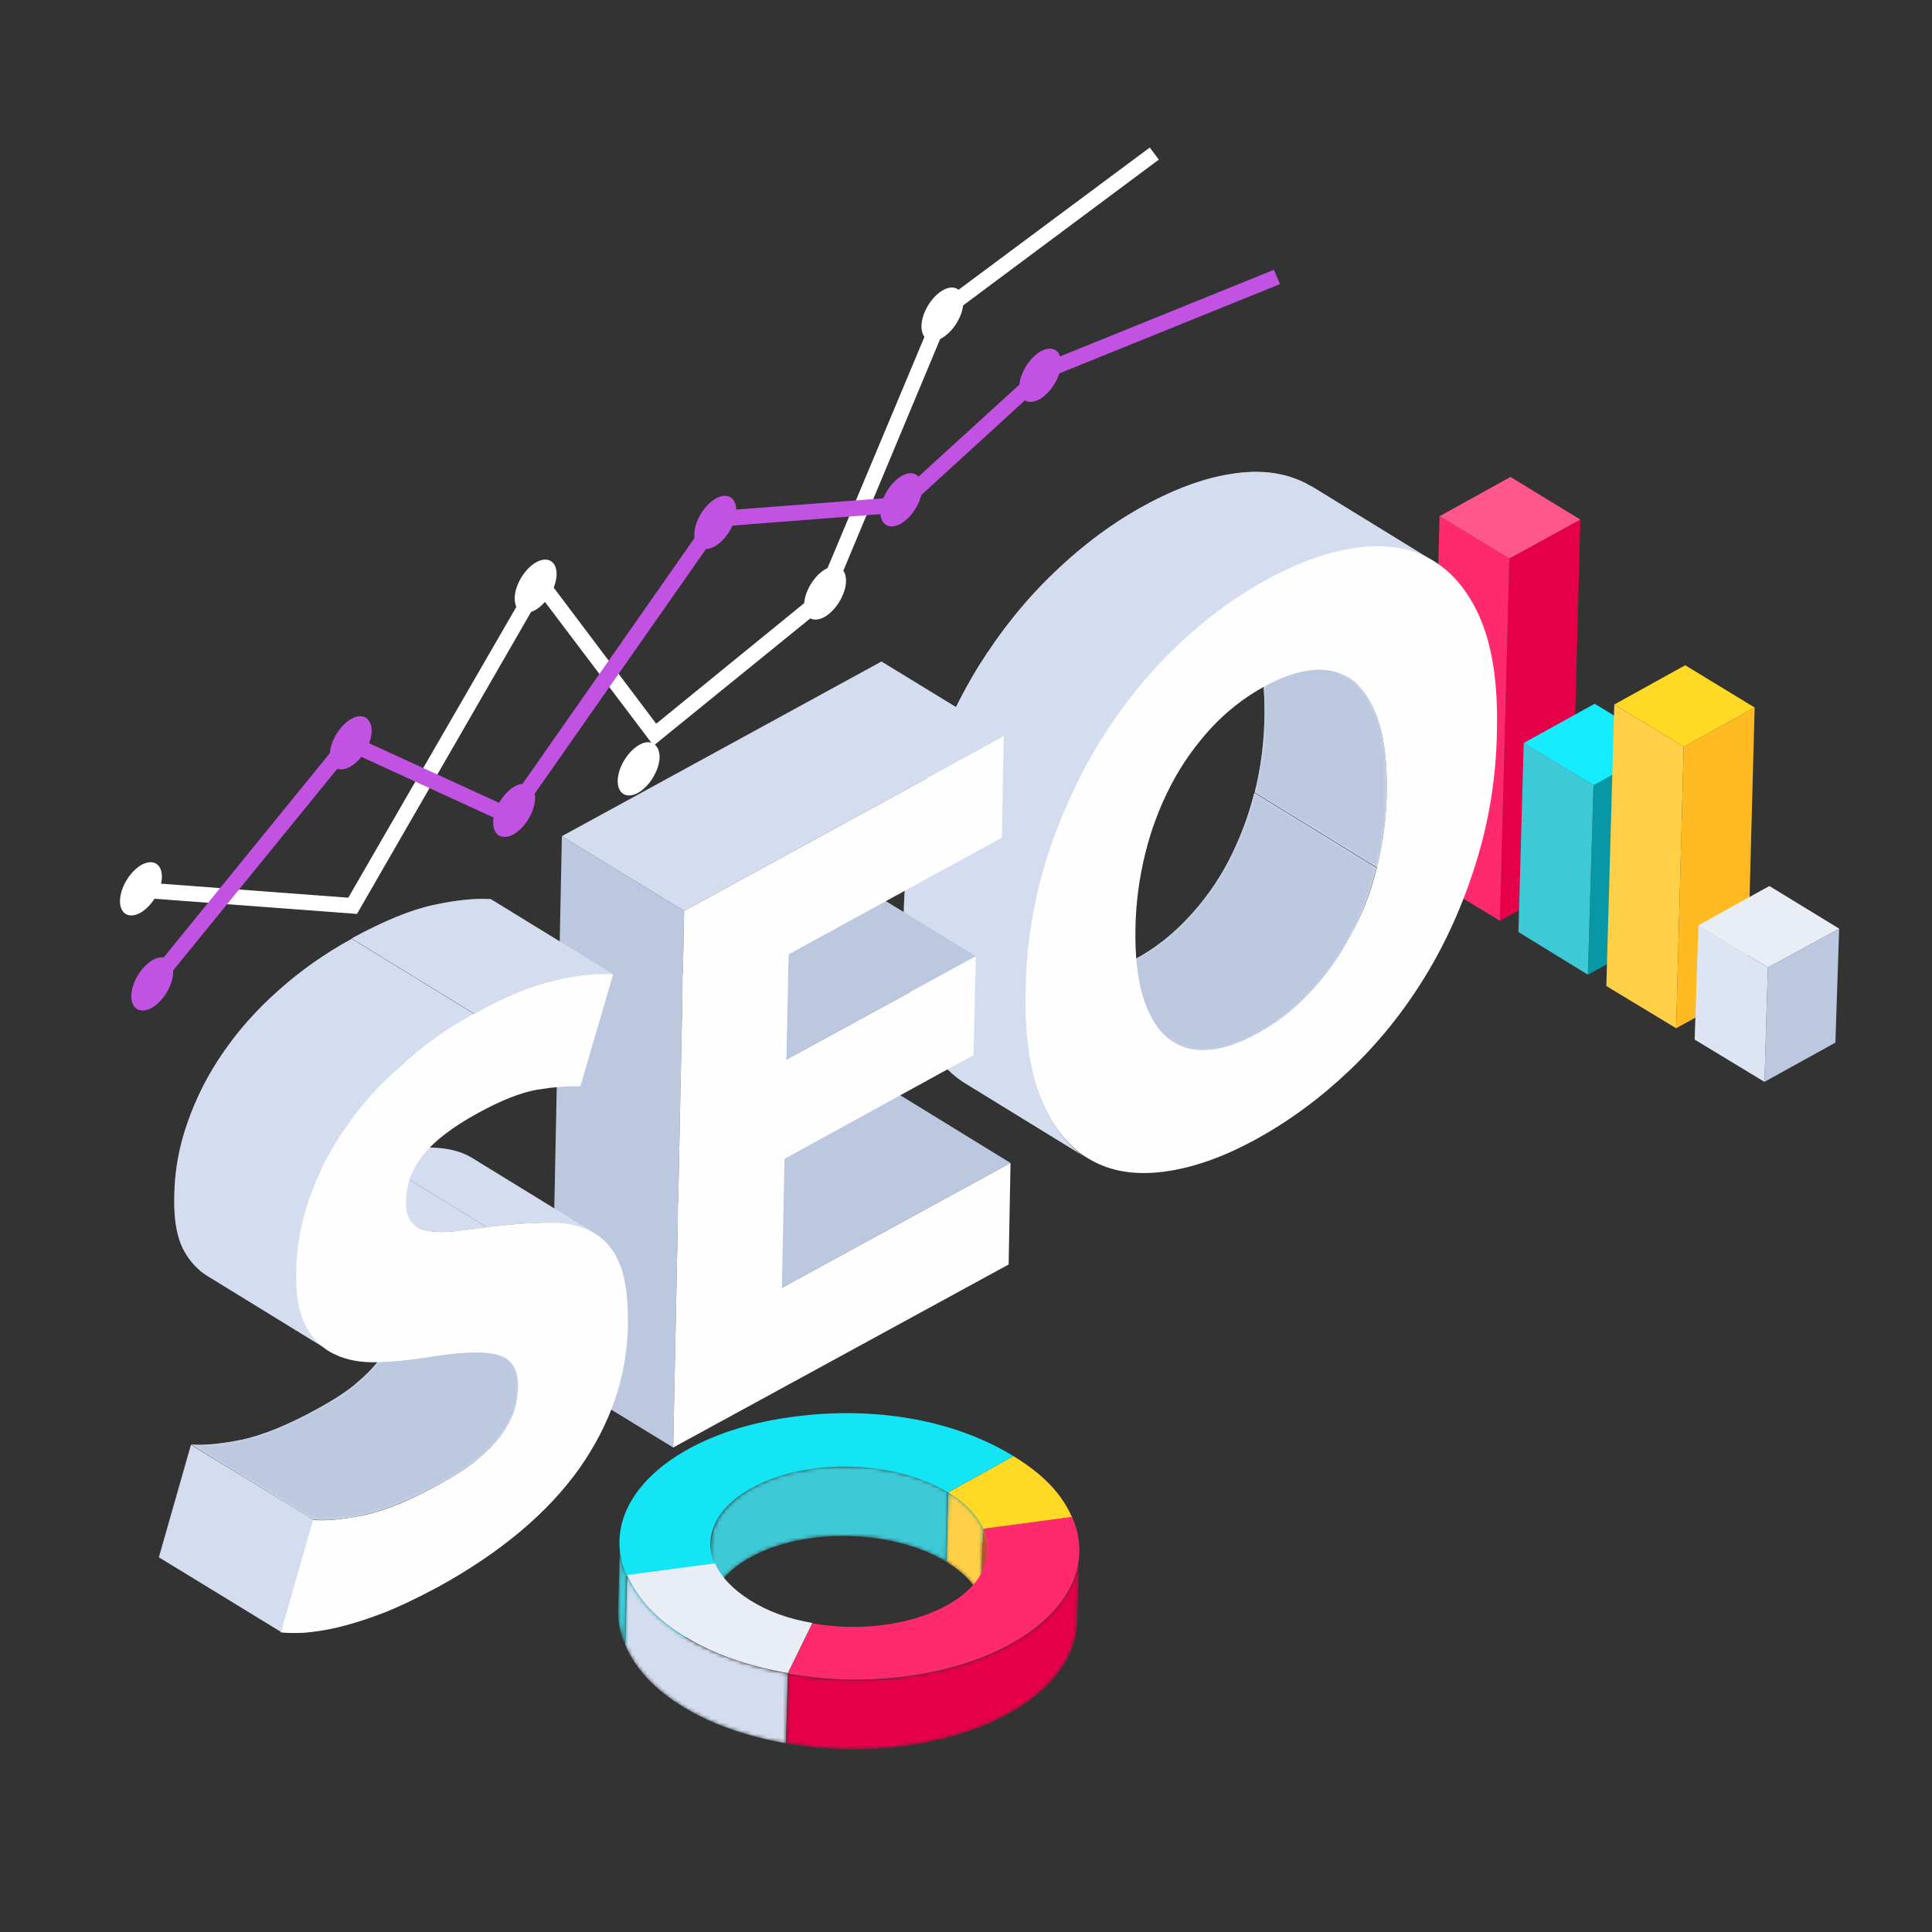 <svg width="512" height="512" viewBox="0 0 512 512" fill="none" xmlns="http://www.w3.org/2000/svg">
<rect x="0" y="0" width="512" height="512" fill="#333333" stroke="none"/>
<path d="M94.6 242.2L37.2 237.9L37.5 233.8L92.3 237.9L142.8 150.5L173.9 191.8L216.6 157L248.5 80.9L304.7 39.1L307.1 42.3L251.8 83.5L220 159.6L173.2 197.6L143.2 157.9L94.6 242.2Z" fill="white"/>
<path d="M255.3 80.201C255.2 83.701 252.6 87.901 249.6 89.601C246.5 91.301 244.1 89.801 244.2 86.301C244.3 82.801 246.9 78.601 249.9 76.901C252.9 75.201 255.4 76.701 255.3 80.201ZM224.2 154.101C224.1 157.601 221.5 161.801 218.5 163.501C215.4 165.201 213 163.701 213.1 160.201C213.2 156.701 215.8 152.501 218.8 150.801C221.9 149.101 224.3 150.601 224.2 154.101ZM174.8 200.701C174.7 204.201 172.1 208.401 169.1 210.101C166 211.801 163.6 210.301 163.7 206.801C163.8 203.301 166.4 199.101 169.4 197.401C172.4 195.701 174.8 197.201 174.8 200.701ZM147.5 152.301C147.4 155.801 144.8 160.001 141.8 161.701C138.7 163.401 136.3 161.901 136.4 158.401C136.5 154.901 139.1 150.701 142.1 149.001C145.2 147.301 147.6 148.801 147.5 152.301ZM102.5 257.701C102.4 261.201 99.8 265.401 96.8 267.101C93.7 268.801 91.3 267.301 91.4 263.801C91.5 260.301 94.1 256.101 97.1 254.401C100.1 252.701 102.6 254.201 102.5 257.701ZM42.9 232.501C42.8 236.001 40.2 240.201 37.2 241.901C34.1 243.601 31.7 242.101 31.8 238.601C31.9 235.101 34.5 230.901 37.5 229.201C40.6 227.501 43 229.001 42.9 232.501Z" fill="white"/>
<path d="M40.9 263.3L37.7 260.7L91.8 194.2L134.3 213.7L189 135.5L237.4 131.8L276.2 96.4L276.6 96.2L337.6 71.5L339.2 75.3L278.4 99.9L239.1 135.8L191.3 139.5L135.7 218.9L93 199.3L40.9 263.3Z" fill="#C252E1"/>
<path d="M195.1 135.4C195 138.9 192.4 143.1 189.4 144.8C186.3 146.5 183.9 145 184 141.5C184.1 138 186.7 133.8 189.7 132.1C192.8 130.4 195.2 131.9 195.1 135.4ZM141.8 211.7C141.7 215.2 139.1 219.4 136.1 221.1C133 222.8 130.6 221.3 130.7 217.8C130.8 214.3 133.4 210.1 136.4 208.4C139.5 206.7 141.9 208.2 141.8 211.7ZM98.5 193.8C98.4 197.3 95.8 201.5 92.8 203.2C89.7 204.9 87.3 203.4 87.4 199.9C87.5 196.4 90.1 192.2 93.1 190.5C96.1 188.8 98.5 190.3 98.5 193.8ZM45.9 257.7C45.8 261.2 43.2 265.4 40.2 267.1C37.1 268.8 34.7 267.3 34.8 263.8C34.9 260.3 37.5 256.1 40.5 254.4C43.6 252.7 46 254.2 45.9 257.7ZM244.4 129.4C244.3 132.9 241.7 137.1 238.7 138.8C235.6 140.5 233.2 139 233.3 135.5C233.4 132 236 127.8 239 126.1C242 124.4 244.4 125.9 244.4 129.4ZM281.2 96.4C281.1 99.9 278.5 104.1 275.5 105.8C272.4 107.5 270 106 270.1 102.5C270.2 99 272.8 94.8 275.8 93.1C278.9 91.4 281.3 92.9 281.2 96.4Z" fill="#C252E1"/>
<path d="M418.8 137.701L416.3 233.701L397.5 244.001L400 148.001L418.8 137.701Z" fill="#E60049"/>
<path d="M400 148.001L397.5 244.001L379 232.801L381.5 136.801L400 148.001Z" fill="#FF2A6D"/>
<path d="M418.8 137.7L400 148L381.5 136.8L400.3 126.4L418.8 137.7Z" fill="#FF578C"/>
<path d="M441.1 197.801L439.7 247.901L420.8 258.301L422.3 208.101L441.1 197.801Z" fill="#0797A5"/>
<path d="M422.3 208.1L420.8 258.3L402.4 247L403.8 196.9L422.3 208.1Z" fill="#3DC9D6"/>
<path d="M441.1 197.8L422.3 208.1L403.8 196.9L422.6 186.5L441.1 197.8Z" fill="#15ECFD"/>
<path d="M465 187.5L463 262.1L444.2 272.5L446.2 197.9L465 187.5Z" fill="#FFBB21"/>
<path d="M446.2 197.901L444.2 272.501L425.7 261.301L427.8 186.701L446.2 197.901Z" fill="#FFD047"/>
<path d="M465 187.501L446.2 197.901L427.8 186.701L446.6 176.301L465 187.501Z" fill="#FFD923"/>
<path d="M487.4 246.102L486.4 276.302L467.6 286.702L468.5 256.402L487.4 246.102Z" fill="#BCC8DF"/>
<path d="M468.5 256.401L467.6 286.701L449.1 275.501L450.1 245.201L468.5 256.401Z" fill="#DDE5F4"/>
<path d="M487.4 246.101L468.5 256.401L450.1 245.201L468.9 234.801L487.4 246.101Z" fill="#E9EDF5"/>
<path d="M311.099 276.4L278.699 256.5C280.999 257.9 283.699 258.6 286.799 258.6C290.899 258.5 295.499 257.1 300.799 254.2C305.999 251.4 310.699 247.7 314.899 243.2C319.099 238.7 322.699 233.7 325.599 228.1C328.499 222.5 330.799 216.5 332.399 210.1L364.799 230C363.199 236.4 360.899 242.4 357.999 248C355.099 253.6 351.499 258.6 347.299 263.1C343.099 267.6 338.399 271.2 333.199 274.1C327.899 277 323.199 278.5 319.199 278.5C316.199 278.5 313.499 277.8 311.099 276.4Z" fill="#D4DDEF"/>
<mask id="mask0_110_996" style="mask-type:luminance" maskUnits="userSpaceOnUse" x="278" y="210" width="87" height="69">
<path d="M311.099 276.4L278.699 256.5C280.999 257.9 283.699 258.6 286.799 258.6C290.899 258.5 295.499 257.1 300.799 254.2C305.999 251.4 310.699 247.7 314.899 243.2C319.099 238.7 322.699 233.7 325.599 228.1C328.499 222.5 330.799 216.5 332.399 210.1L364.799 230C363.199 236.4 360.899 242.4 357.999 248C355.099 253.6 351.499 258.6 347.299 263.1C343.099 267.6 338.399 271.2 333.199 274.1C327.899 277 323.199 278.5 319.199 278.5C316.199 278.5 313.499 277.8 311.099 276.4Z" fill="white"/>
</mask>
<g mask="url(#mask0_110_996)">
<path d="M311.099 276.4L278.699 256.5C280.999 257.9 283.699 258.6 286.799 258.6C290.899 258.5 295.499 257.1 300.799 254.2C305.999 251.4 310.699 247.7 314.899 243.2C319.099 238.7 322.699 233.7 325.599 228.1C328.499 222.5 330.799 216.5 332.399 210.1L364.799 230C363.199 236.4 360.899 242.4 357.999 248C355.099 253.6 351.499 258.6 347.299 263.1C343.099 267.6 338.399 271.2 333.199 274.1C327.899 277 323.199 278.5 319.199 278.5C316.199 278.5 313.499 277.8 311.099 276.4Z" fill="#BCC8DF"/>
</g>
<path d="M325 159.699L357.4 179.599C358.1 179.999 358.8 180.599 359.4 181.099C362.2 183.599 364.2 187.299 365.6 192.099C367 196.999 367.6 202.899 367.5 209.799C367.4 216.799 366.5 223.499 364.9 229.899L332.5 209.999C334.1 203.599 335 196.899 335.1 189.899C335.2 182.899 334.6 176.999 333.2 172.199C331.8 167.399 329.7 163.699 327 161.199C326.4 160.599 325.7 160.099 325 159.699V159.699Z" fill="#D4DDEF"/>
<mask id="mask1_110_996" style="mask-type:luminance" maskUnits="userSpaceOnUse" x="325" y="159" width="43" height="71">
<path d="M325 159.699L357.4 179.599C358.1 179.999 358.8 180.599 359.4 181.099C362.2 183.599 364.2 187.299 365.6 192.099C367 196.999 367.6 202.899 367.5 209.799C367.4 216.799 366.5 223.499 364.9 229.899L332.5 209.999C334.1 203.599 335 196.899 335.1 189.899C335.2 182.899 334.6 176.999 333.2 172.199C331.8 167.399 329.7 163.699 327 161.199C326.4 160.599 325.7 160.099 325 159.699V159.699Z" fill="white"/>
</mask>
<g mask="url(#mask1_110_996)">
<path d="M364.9 229.899L332.5 209.999C334.1 203.599 335 196.899 335.1 189.899C335.2 182.899 334.6 176.999 333.2 172.199C331.8 167.399 329.7 163.699 327 161.199C326.4 160.599 325.7 160.099 325 159.699L357.4 179.599C358.1 179.999 358.8 180.599 359.4 181.099C362.2 183.599 364.2 187.299 365.6 192.099C367 196.999 367.6 202.899 367.5 209.799C367.4 216.799 366.5 223.499 364.9 229.899Z" fill="#BCC8DF"/>
</g>
<path d="M288.2 307L255.8 287.1C250.6 283.9 246.6 278.8 243.7 271.7C240.6 264.2 239.2 254.4 239.5 242.3C239.7 230.1 241.7 218.5 245.2 207.4C248.8 196.3 253.5 186.1 259.3 176.6C265.2 167.2 271.9 158.8 279.5 151.6C287.1 144.3 295.1 138.4 303.4 133.9C312 129.2 320 126.4 327.6 125.4C335.1 124.4 341.7 125.5 347.2 128.7L347.8 129L380.2 148.9L379.6 148.6C374.1 145.4 367.5 144.3 360 145.3C352.5 146.3 344.4 149.2 335.8 153.8C327.5 158.4 319.5 164.3 311.9 171.5C304.3 178.8 297.6 187.1 291.7 196.5C285.8 205.9 281.1 216.2 277.6 227.3C274 238.4 272.1 250 271.9 262.2C271.7 274.4 273.1 284.2 276.1 291.6C279 298.7 283 303.9 288.2 307Z" fill="#D4DDEF"/>
<mask id="mask2_110_996" style="mask-type:luminance" maskUnits="userSpaceOnUse" x="239" y="125" width="142" height="182">
<path d="M288.2 307L255.8 287.1C250.6 283.9 246.6 278.8 243.7 271.7C240.6 264.2 239.2 254.4 239.5 242.3C239.7 230.1 241.7 218.5 245.2 207.4C248.8 196.3 253.5 186.1 259.3 176.6C265.2 167.2 271.9 158.8 279.5 151.6C287.1 144.3 295.1 138.4 303.4 133.9C312 129.2 320 126.4 327.6 125.4C335.1 124.4 341.7 125.5 347.2 128.7L347.8 129L380.2 148.9L379.6 148.6C374.1 145.4 367.5 144.3 360 145.3C352.5 146.3 344.4 149.2 335.8 153.8C327.5 158.4 319.5 164.3 311.9 171.5C304.3 178.8 297.6 187.1 291.7 196.5C285.8 205.9 281.1 216.2 277.6 227.3C274 238.4 272.1 250 271.9 262.2C271.7 274.4 273.1 284.2 276.1 291.6C279 298.7 283 303.9 288.2 307Z" fill="white"/>
</mask>
<g mask="url(#mask2_110_996)">
<path d="M288.2 307L255.8 287.1C250.6 283.9 246.6 278.8 243.7 271.7C240.6 264.2 239.2 254.4 239.5 242.3C239.7 230.1 241.7 218.5 245.2 207.4C248.8 196.3 253.5 186.1 259.3 176.6C265.2 167.2 271.9 158.8 279.5 151.6C287.1 144.3 295.1 138.4 303.4 133.9C312 129.2 320 126.4 327.6 125.4C335.1 124.4 341.7 125.5 347.2 128.7L347.8 129L380.2 148.9L379.6 148.6C374.1 145.4 367.5 144.3 360 145.3C352.5 146.3 344.4 149.2 335.8 153.8C327.5 158.4 319.5 164.3 311.9 171.5C304.3 178.8 297.6 187.1 291.7 196.5C285.8 205.9 281.1 216.2 277.6 227.3C274 238.4 272.1 250 271.9 262.2C271.7 274.4 273.1 284.2 276.1 291.6C279 298.7 283 303.9 288.2 307Z" fill="#D4DDEF"/>
</g>
<path d="M392.499 164.399C395.599 171.899 396.999 181.699 396.699 193.799C396.499 205.999 394.599 217.599 391.199 228.499C387.799 239.499 383.299 249.599 377.599 258.899C371.899 268.199 365.199 276.499 357.499 283.799C349.799 291.099 341.499 297.199 332.699 301.999C324.099 306.699 316.099 309.499 308.499 310.499C300.999 311.499 294.399 310.499 288.899 307.299C283.399 304.199 278.999 298.899 275.999 291.399C272.899 283.899 271.499 274.099 271.799 261.999C271.999 249.799 273.999 238.199 277.499 227.099C281.099 215.999 285.799 205.799 291.599 196.299C297.499 186.899 304.199 178.499 311.799 171.299C319.399 163.999 327.399 158.099 335.699 153.599C344.299 148.899 352.299 146.099 359.899 145.099C367.399 144.099 373.999 145.199 379.499 148.399C385.099 151.699 389.399 156.999 392.499 164.399ZM364.899 229.899C366.499 223.499 367.399 216.799 367.499 209.799C367.599 202.799 366.999 196.899 365.599 192.099C364.199 187.299 362.099 183.599 359.399 181.099C356.599 178.599 353.199 177.399 349.099 177.499C344.999 177.599 340.299 179.099 335.099 181.899C329.799 184.799 325.099 188.499 320.899 192.999C316.799 197.499 313.199 202.499 310.299 208.099C307.399 213.699 305.099 219.699 303.499 226.199C301.899 232.699 300.999 239.399 300.899 246.199C300.799 253.199 301.399 259.099 302.799 263.799C304.199 268.599 306.299 272.199 308.999 274.699C311.799 277.199 315.199 278.399 319.199 278.299C323.299 278.199 327.899 276.799 333.199 273.899C338.399 271.099 343.099 267.399 347.299 262.899C351.499 258.399 355.099 253.399 357.999 247.799C360.999 242.399 363.299 236.399 364.899 229.899Z" fill="#FEFEFE"/>
<path d="M207.2 341.3L174.8 321.5L235.4 288.3L267.8 308.2L207.2 341.3ZM208.4 280.8L176 260.9L226.1 233.5L258.6 253.4L208.4 280.8Z" fill="#BCC8DF"/>
<path d="M178.4 383.602L146 363.802L148.9 221.602L181.3 241.402L178.4 383.602Z" fill="#BCC8DF"/>
<path d="M181.3 241.401L148.9 221.601L233.6 175.301L266 195.101L181.3 241.401Z" fill="#D4DDEF"/>
<path d="M266 195.102L265.5 222.002L209 252.902L208.4 280.802L258.6 253.402L258 279.602L207.9 307.102L207.2 341.302L267.8 308.202L267.3 335.102L178.4 383.602L181.3 241.402L266 195.102Z" fill="#FEFEFE"/>
<path d="M74.5 432.498L42.1 412.698L50.6 382.898L83 402.698L74.5 432.498Z" fill="#D4DDEF"/>
<path d="M101.7 339.898L134.1 359.798C136.4 361.198 137.5 363.698 137.4 367.298C137.4 369.498 137 371.598 136.4 373.698C135.8 375.798 134.6 377.898 133 380.098C131.4 382.298 129.3 384.398 126.7 386.598C124.1 388.798 120.8 390.898 116.8 393.098C108.8 397.498 102.1 400.198 96.7 401.398C91.2 402.598 86.7 402.998 83 402.698L50.6 382.798C54.3 383.098 58.9 382.598 64.3 381.498C69.7 380.298 76.5 377.598 84.4 373.198C88.4 370.998 91.7 368.898 94.3 366.698C96.9 364.498 99 362.398 100.6 360.198C102.2 357.998 103.3 355.898 104 353.798C104.6 351.698 105 349.498 105 347.398C105.1 343.798 104 341.298 101.7 339.898V339.898Z" fill="#D4DDEF"/>
<mask id="mask3_110_996" style="mask-type:luminance" maskUnits="userSpaceOnUse" x="50" y="339" width="88" height="64">
<path d="M101.7 339.898L134.1 359.798C136.4 361.198 137.5 363.698 137.4 367.298C137.4 369.498 137 371.598 136.4 373.698C135.8 375.798 134.6 377.898 133 380.098C131.4 382.298 129.3 384.398 126.7 386.598C124.1 388.798 120.8 390.898 116.8 393.098C108.8 397.498 102.1 400.198 96.7 401.398C91.2 402.598 86.7 402.998 83 402.698L50.6 382.798C54.3 383.098 58.9 382.598 64.3 381.498C69.7 380.298 76.5 377.598 84.4 373.198C88.4 370.998 91.7 368.898 94.3 366.698C96.9 364.498 99 362.398 100.6 360.198C102.2 357.998 103.3 355.898 104 353.798C104.6 351.698 105 349.498 105 347.398C105.1 343.798 104 341.298 101.7 339.898V339.898Z" fill="white"/>
</mask>
<g mask="url(#mask3_110_996)">
<path d="M83 402.698L50.6 382.798C54.3 383.098 58.9 382.598 64.3 381.498C69.7 380.298 76.5 377.598 84.4 373.198C88.4 370.998 91.7 368.898 94.3 366.698C96.9 364.498 99 362.398 100.6 360.198C102.2 357.998 103.3 355.898 104 353.798C104.6 351.698 105 349.498 105 347.398C105.1 343.798 104 341.298 101.7 339.898L134.1 359.798C136.4 361.198 137.5 363.698 137.4 367.298C137.4 369.498 137 371.598 136.4 373.698C135.8 375.798 134.6 377.898 133 380.098C131.4 382.298 129.3 384.398 126.7 386.598C124.1 388.798 120.8 390.898 116.8 393.098C108.8 397.498 102.1 400.198 96.7 401.398C91.2 402.598 86.7 402.998 83 402.698Z" fill="#BCC8DF"/>
</g>
<path d="M125.5 307.1L157.9 327C157.8 326.9 157.7 326.9 157.6 326.8C154.5 325 150.5 324.1 145.8 324C141 324 135.4 324.4 129 325.2L96.6 305.3C103.1 304.5 108.7 304.1 113.4 304.1C118.2 304.1 122.1 305 125.2 306.9C125.3 307 125.4 307.1 125.5 307.1V307.1Z" fill="#D4DDEF"/>
<mask id="mask4_110_996" style="mask-type:luminance" maskUnits="userSpaceOnUse" x="96" y="304" width="62" height="23">
<path d="M125.5 307.1L157.9 327C157.8 326.9 157.7 326.9 157.6 326.8C154.5 325 150.5 324.1 145.8 324C141 324 135.4 324.4 129 325.2L96.6 305.3C103.1 304.5 108.7 304.1 113.4 304.1C118.2 304.1 122.1 305 125.2 306.9C125.3 307 125.4 307.1 125.5 307.1V307.1Z" fill="white"/>
</mask>
<g mask="url(#mask4_110_996)">
<path d="M129 325.299L96.6 305.399C103.1 304.599 108.7 304.199 113.4 304.199C118.2 304.199 122.1 305.099 125.2 306.999C125.3 307.099 125.4 307.099 125.5 307.199L157.9 327.099C157.8 326.999 157.7 326.999 157.6 326.899C154.5 325.099 150.5 324.199 145.8 324.099C141 323.999 135.4 324.399 129 325.299Z" fill="#D4DDEF"/>
</g>
<path d="M110.5 325.099L78.1 305.199C79 305.699 80 306.099 81.2 306.299C83.2 306.599 85.4 306.699 88 306.399C90.6 306.099 93.4 305.799 96.5 305.299L128.9 325.199C125.8 325.699 122.9 326.099 120.4 326.299C117.8 326.599 115.6 326.499 113.6 326.199C112.4 325.999 111.4 325.599 110.5 325.099V325.099Z" fill="#D4DDEF"/>
<mask id="mask5_110_996" style="mask-type:luminance" maskUnits="userSpaceOnUse" x="78" y="305" width="51" height="22">
<path d="M110.5 325.099L78.1 305.199C79 305.699 80 306.099 81.2 306.299C83.2 306.599 85.4 306.699 88 306.399C90.6 306.099 93.4 305.799 96.5 305.299L128.9 325.199C125.8 325.699 122.9 326.099 120.4 326.299C117.8 326.599 115.6 326.499 113.6 326.199C112.4 325.999 111.4 325.599 110.5 325.099V325.099Z" fill="white"/>
</mask>
<g mask="url(#mask5_110_996)">
<path d="M110.5 325.099L78.1 305.199C79 305.699 80 306.099 81.2 306.299C83.2 306.599 85.4 306.699 88 306.399C90.6 306.099 93.4 305.799 96.5 305.299L128.9 325.199C125.8 325.699 122.9 326.099 120.4 326.299C117.8 326.599 115.6 326.499 113.6 326.199C112.4 325.999 111.4 325.599 110.5 325.099Z" fill="#D4DDEF"/>
</g>
<path d="M125.599 268.599L93.199 248.699C101.599 244.099 108.899 241.099 114.999 239.799C121.099 238.499 126.099 237.999 130.099 238.299L162.499 258.199C158.599 257.899 153.499 258.399 147.399 259.699C141.399 260.999 134.099 263.999 125.599 268.599V268.599Z" fill="#D4DDEF"/>
<mask id="mask6_110_996" style="mask-type:luminance" maskUnits="userSpaceOnUse" x="93" y="238" width="70" height="31">
<path d="M125.599 268.599L93.199 248.699C101.599 244.099 108.899 241.099 114.999 239.799C121.099 238.499 126.099 237.999 130.099 238.299L162.499 258.199C158.599 257.899 153.499 258.399 147.399 259.699C141.399 260.999 134.099 263.999 125.599 268.599V268.599Z" fill="white"/>
</mask>
<g mask="url(#mask6_110_996)">
<path d="M125.599 268.599L93.199 248.699C101.599 244.099 108.899 241.099 114.999 239.799C121.099 238.499 126.099 237.999 130.099 238.299L162.499 258.199C158.599 257.899 153.499 258.399 147.399 259.699C141.399 260.999 134.099 263.999 125.599 268.599Z" fill="#D4DDEF"/>
</g>
<path d="M87.299 357.999L54.899 338.099C52.499 336.599 50.499 334.499 48.899 331.699C46.899 328.199 45.999 323.199 46.199 316.699C46.299 310.099 47.499 303.599 49.799 297.199C52.099 290.699 55.199 284.599 59.299 278.699C63.399 272.799 68.199 267.399 73.999 262.299C79.699 257.199 86.099 252.699 93.199 248.799L125.599 268.699C118.499 272.599 112.099 277.099 106.399 282.199C100.699 287.299 95.799 292.799 91.699 298.599C87.599 304.499 84.499 310.599 82.199 317.099C79.899 323.599 78.699 330.099 78.599 336.599C78.499 343.199 79.399 348.199 81.299 351.599C82.899 354.399 84.899 356.499 87.299 357.999Z" fill="#D4DDEF"/>
<mask id="mask7_110_996" style="mask-type:luminance" maskUnits="userSpaceOnUse" x="46" y="248" width="80" height="110">
<path d="M87.299 357.999L54.899 338.099C52.499 336.599 50.499 334.499 48.899 331.699C46.899 328.199 45.999 323.199 46.199 316.699C46.299 310.099 47.499 303.599 49.799 297.199C52.099 290.699 55.199 284.599 59.299 278.699C63.399 272.799 68.199 267.399 73.999 262.299C79.699 257.199 86.099 252.699 93.199 248.799L125.599 268.699C118.499 272.599 112.099 277.099 106.399 282.199C100.699 287.299 95.799 292.799 91.699 298.599C87.599 304.499 84.499 310.599 82.199 317.099C79.899 323.599 78.699 330.099 78.599 336.599C78.499 343.199 79.399 348.199 81.299 351.599C82.899 354.399 84.899 356.499 87.299 357.999Z" fill="white"/>
</mask>
<g mask="url(#mask7_110_996)">
<path d="M87.299 357.999L54.899 338.099C52.499 336.599 50.499 334.499 48.899 331.699C46.899 328.199 45.999 323.199 46.199 316.699C46.299 310.099 47.499 303.599 49.799 297.199C52.099 290.699 55.199 284.599 59.299 278.699C63.399 272.799 68.199 267.399 73.999 262.299C79.699 257.199 86.099 252.699 93.199 248.799L125.599 268.699C118.499 272.599 112.099 277.099 106.399 282.199C100.699 287.299 95.799 292.799 91.699 298.599C87.599 304.499 84.499 310.599 82.199 317.099C79.899 323.599 78.699 330.099 78.599 336.599C78.499 343.199 79.399 348.199 81.299 351.599C82.899 354.399 84.899 356.499 87.299 357.999Z" fill="#D4DDEF"/>
</g>
<path d="M125.599 268.6C133.999 264 141.299 261 147.399 259.7C153.499 258.4 158.499 257.9 162.499 258.2L153.799 287.9C150.299 287.8 146.499 288.1 142.199 288.8C137.899 289.6 132.799 291.6 126.799 294.9C119.999 298.6 115.199 302.3 112.199 306C109.199 309.7 107.699 313.8 107.599 318.2C107.499 320.8 107.999 322.7 109.099 323.9C110.099 325.1 111.699 325.9 113.599 326.2C115.599 326.5 117.799 326.6 120.399 326.3C122.999 326 125.799 325.7 128.899 325.2C135.399 324.4 140.999 324 145.699 324C150.499 324 154.399 324.9 157.499 326.8C160.599 328.6 162.899 331.5 164.399 335.4C165.899 339.3 166.499 344.7 166.399 351.6C166.099 364.9 161.799 377.4 153.499 389.2C145.099 401 132.699 411.4 116.199 420.5C110.599 423.5 105.599 425.9 101.199 427.6C96.699 429.3 92.799 430.5 89.399 431.3C85.999 432.1 82.999 432.5 80.599 432.7C78.199 432.8 76.099 432.8 74.399 432.6L82.899 402.8C86.599 403.1 91.199 402.6 96.599 401.5C102.099 400.3 108.799 397.6 116.699 393.2C120.699 391 123.999 388.9 126.599 386.7C129.199 384.5 131.299 382.4 132.899 380.2C134.499 378 135.599 375.9 136.299 373.8C136.899 371.7 137.299 369.5 137.299 367.4C137.399 362.8 135.499 359.9 131.699 359C127.899 358 121.299 358.3 111.999 359.9C107.899 360.5 103.899 360.9 99.799 361C95.699 361.1 92.099 360.5 88.899 359C85.699 357.6 83.099 355.1 81.199 351.7C79.199 348.2 78.299 343.2 78.499 336.7C78.599 330.1 79.799 323.6 82.099 317.2C84.399 310.7 87.499 304.6 91.599 298.7C95.699 292.8 100.499 287.4 106.299 282.3C112.099 277 118.499 272.5 125.599 268.6Z" fill="#FEFEFE"/>
<path d="M268.6 385.9L268.1 404.4L250.8 413.9L251.3 395.4L268.6 385.9Z" fill="#0D949F"/>
<path d="M268.6 385.9C276.4 390.7 281.3 395.7 284.1 402.1L260.6 405.2C259 401.7 255.9 398.3 251.3 395.5L268.6 385.9Z" fill="#FFD923"/>
<path d="M284.1 402L283.6 420.5L260.1 423.6L260.6 405.1L284.1 402Z" fill="#A89017"/>
<mask id="mask8_110_996" style="mask-type:luminance" maskUnits="userSpaceOnUse" x="250" y="395" width="11" height="29">
<path d="M260.6 405.1L260.1 423.6C258.5 420.1 255.4 416.7 250.8 413.9L251.3 395.4C255.9 398.3 259 401.6 260.6 405.1Z" fill="white"/>
</mask>
<g mask="url(#mask8_110_996)">
<path d="M260.6 405.1L260.1 423.6C258.5 420.1 255.4 416.7 250.8 413.9L251.3 395.4C255.9 398.3 259 401.6 260.6 405.1Z" fill="#FFD047"/>
</g>
<mask id="mask9_110_996" style="mask-type:luminance" maskUnits="userSpaceOnUse" x="260" y="405" width="2" height="25">
<path d="M261.7 410.8L261.2 429.3C261.2 427.4 260.9 425.5 260 423.6L260.5 405.1C261.4 407 261.8 408.9 261.7 410.8Z" fill="white"/>
</mask>
<g mask="url(#mask9_110_996)">
<path d="M261.7 410.8L261.2 429.3C261.2 427.4 260.9 425.5 260 423.6L260.5 405.1C261.4 407 261.8 408.9 261.7 410.8Z" fill="#D1284F"/>
</g>
<mask id="mask10_110_996" style="mask-type:luminance" maskUnits="userSpaceOnUse" x="187" y="388" width="65" height="40">
<path d="M187.899 427.4L188.399 408.9C188.499 403.5 192.199 398.2 199.399 394.2C213.899 386.2 237.099 386.8 251.299 395.4L250.799 413.9C236.599 405.3 213.399 404.7 198.899 412.7C191.699 416.7 188.099 422 187.899 427.4Z" fill="white"/>
</mask>
<g mask="url(#mask10_110_996)">
<path d="M251.299 395.4L250.799 413.9C236.599 405.3 213.399 404.7 198.899 412.7C191.699 416.7 187.999 422 187.899 427.4L188.399 408.9C188.499 403.5 192.199 398.2 199.399 394.2C213.899 386.2 237.099 386.8 251.299 395.4Z" fill="#3DC9D6"/>
</g>
<path d="M268.6 385.9L251.2 395.5C237 386.9 213.8 386.3 199.3 394.3C189.6 399.6 186.3 407.4 189.4 414.6L166.1 417.7C157.7 398.7 177.3 379.8 209.9 375.5C231.7 372.5 253 376.3 268.6 385.9Z" fill="#14E5F5"/>
<mask id="mask11_110_996" style="mask-type:luminance" maskUnits="userSpaceOnUse" x="163" y="408" width="4" height="29">
<path d="M163.8 426.699L164.3 408.199C164.2 411.299 164.8 414.399 166.2 417.599L165.7 436.099C164.3 432.899 163.7 429.799 163.8 426.699Z" fill="white"/>
</mask>
<g mask="url(#mask11_110_996)">
<path d="M166.2 417.5L165.7 436C164.3 432.9 163.7 429.7 163.8 426.6L164.3 408.1C164.2 411.3 164.8 414.4 166.2 417.5Z" fill="#3DC9D6"/>
</g>
<path d="M189.5 414.5L189 433L165.7 436L166.2 417.5L189.5 414.5Z" fill="#0E9CA7"/>
<path d="M215.3 430.099L208.8 443.399C198 441.499 188.8 438.199 181.5 433.699C174.2 429.299 169 423.799 166.2 417.399L189.5 414.299C191 417.799 194.2 421.199 198.8 424.099C203.6 427.099 209.2 429.099 215.3 430.099Z" fill="#E9EDF5"/>
<mask id="mask12_110_996" style="mask-type:luminance" maskUnits="userSpaceOnUse" x="165" y="417" width="44" height="45">
<path d="M208.8 443.5L208.3 462C197.5 460.1 188.3 456.8 181 452.3C173.7 447.9 168.5 442.4 165.7 436L166.2 417.5C169 423.8 174.2 429.3 181.5 433.8C188.8 438.2 198 441.5 208.8 443.5Z" fill="white"/>
</mask>
<g mask="url(#mask12_110_996)">
<path d="M208.8 443.5L208.3 462C197.5 460.1 188.3 456.8 181 452.3C173.7 447.9 168.5 442.4 165.7 436L166.2 417.5C169 423.8 174.2 429.3 181.5 433.8C188.8 438.2 198 441.5 208.8 443.5Z" fill="#D4DDEF"/>
</g>
<mask id="mask13_110_996" style="mask-type:luminance" maskUnits="userSpaceOnUse" x="208" y="411" width="78" height="53">
<path d="M286 411.4L285.5 429.9C285.1 445.4 266.9 459.1 239.8 462.7C229 464.1 219.1 463.9 208.3 462L208.8 443.5C219.6 445.4 229.5 445.7 240.3 444.2C267.5 440.6 285.6 426.9 286 411.4Z" fill="white"/>
</mask>
<g mask="url(#mask13_110_996)">
<path d="M286 411.4L285.5 429.9C285.1 445.4 266.9 459.1 239.8 462.7C229 464.1 219.1 463.9 208.3 462L208.8 443.5C219.6 445.4 229.5 445.7 240.3 444.2C267.5 440.6 285.6 426.9 286 411.4Z" fill="#E60049"/>
</g>
<path d="M284.1 402C292.5 421 272.9 439.9 240.3 444.2C229.5 445.6 219.6 445.4 208.8 443.5L215.3 430.2C227.5 432.4 241.1 430.8 250.8 425.5C260.5 420.2 263.8 412.3 260.6 405.2L284.1 402Z" fill="#FF2A6D"/>
</svg>
